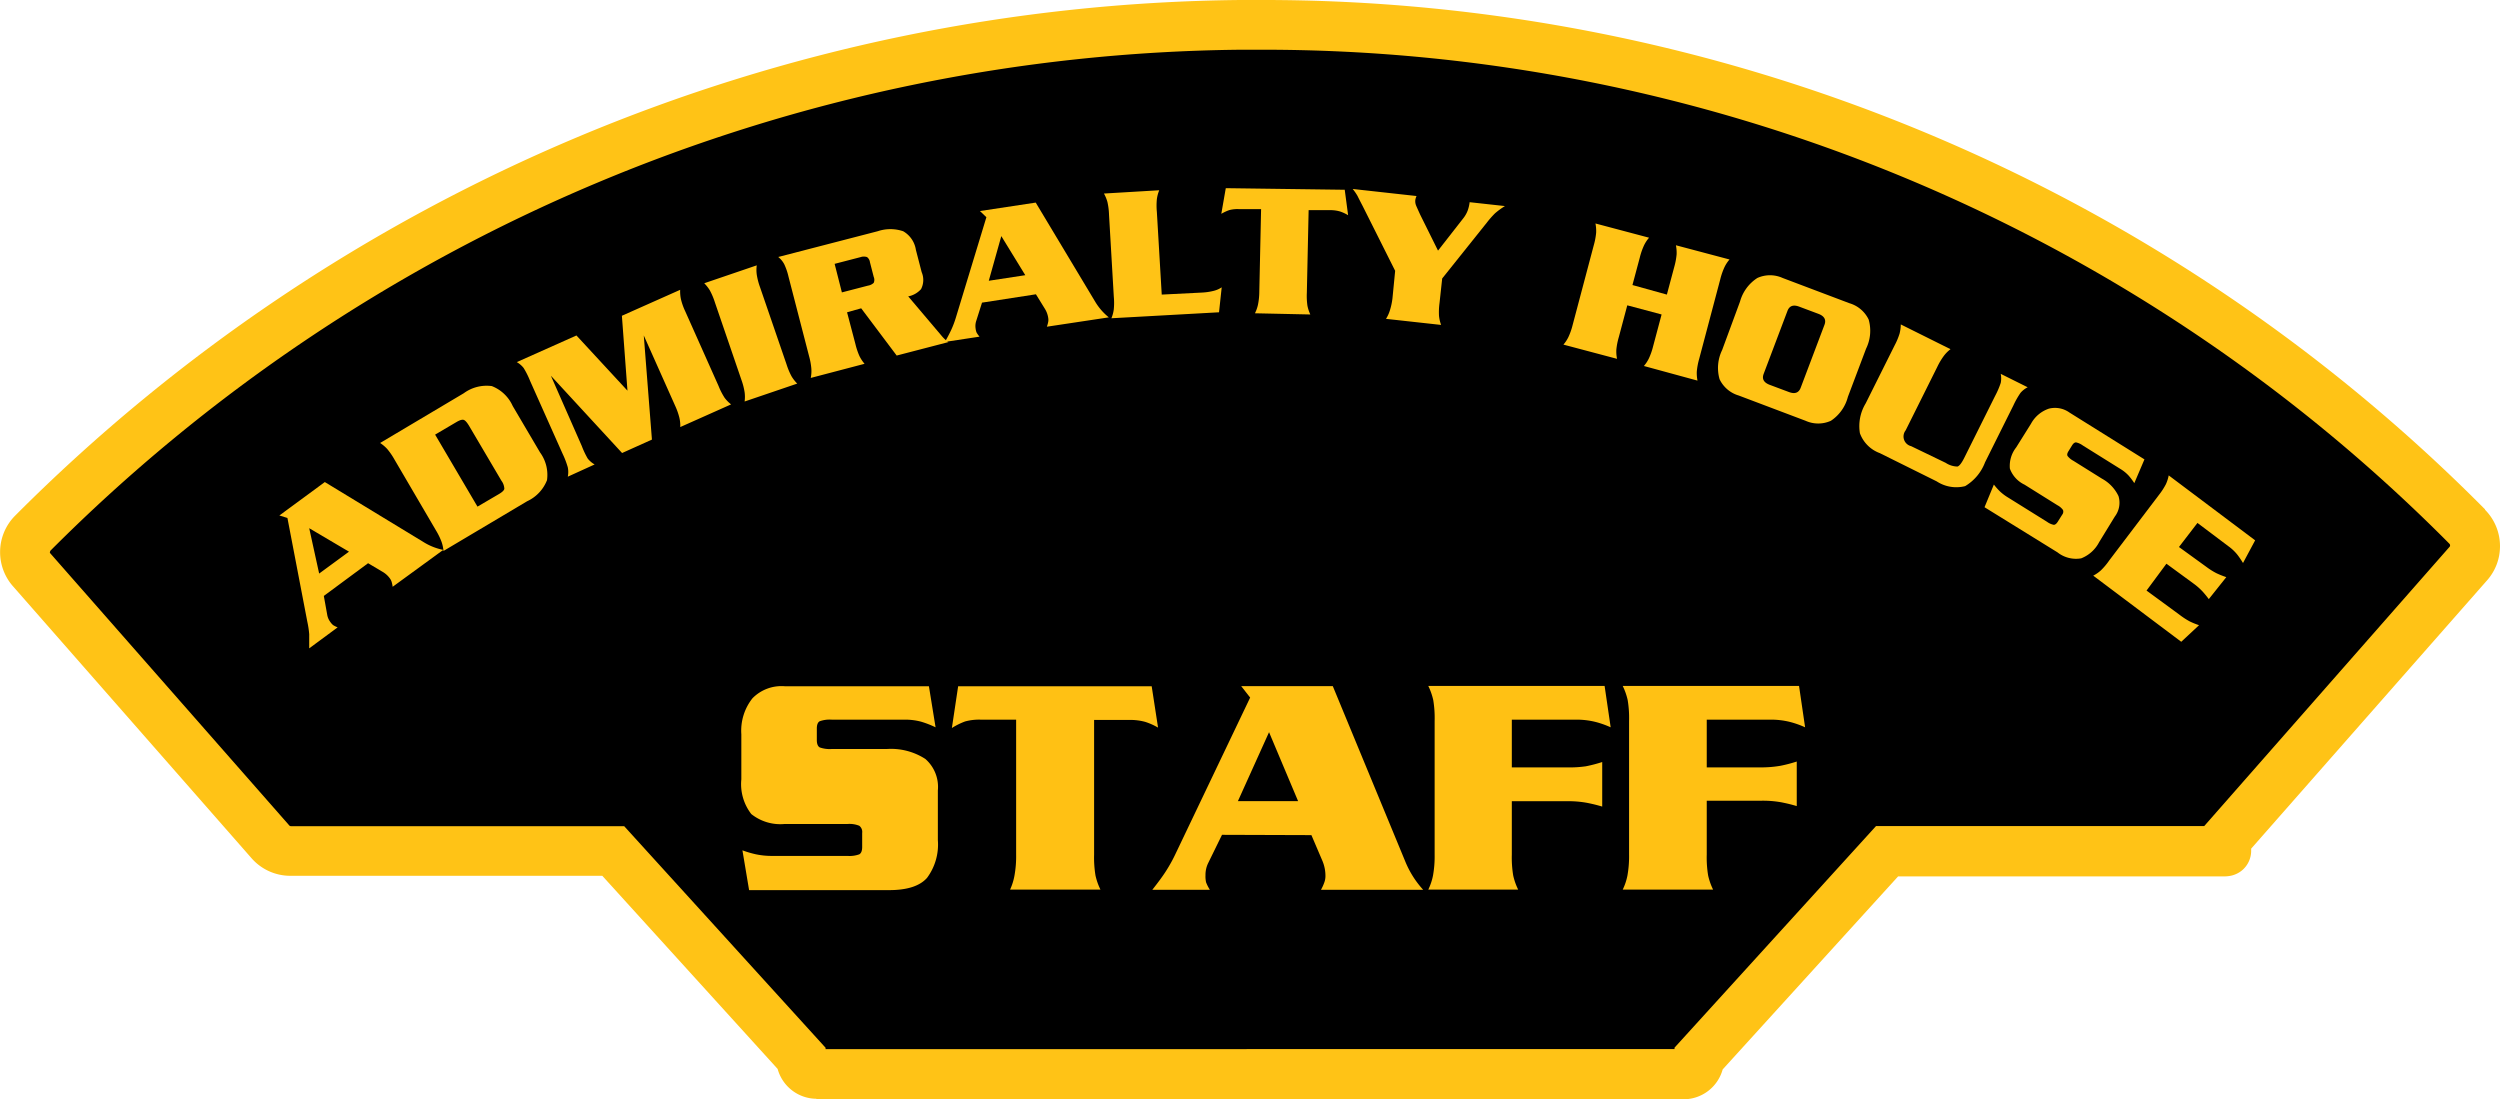 <svg id="Layer_1" data-name="Layer 1" xmlns="http://www.w3.org/2000/svg" viewBox="0 0 251.37 110.53"><defs><style>.cls-1{fill:#ffc316;}.cls-2{fill:#ffc114;}</style></defs><title>AHSTAFF</title><path d="M248.08,53A170.54,170.54,0,0,0,124.7,2.5,173.91,173.91,0,0,0,3.28,53.59a2.71,2.71,0,0,0-.13,3.7l24,27.36a2.7,2.7,0,0,0,2,.92h32.5l18.87,20.76A1.62,1.62,0,0,0,82.08,108h87.19a1.62,1.62,0,0,0,1.58-1.66h0l18.87-20.76h33.89c.78,0-.52-.33,0-.92l24.6-28A2.71,2.71,0,0,0,248.08,53Z" transform="translate(0.01 0)"/><path class="cls-1" d="M82.08,110.48a4.08,4.08,0,0,1-3.9-3h0L60.55,88.06H29.19a5.18,5.18,0,0,1-3.91-1.77h0l-24-27.36A5.19,5.19,0,0,1,0,55.51H0a5.19,5.19,0,0,1,1.53-3.68h0A176.4,176.4,0,0,1,124.67,0h2a173,173,0,0,1,123.2,51.23h0L248.08,53l1.77-1.75a5.2,5.2,0,0,1,1.51,3.67h0a5.17,5.17,0,0,1-1.28,3.41h0l-23.74,27v.2h0a2.56,2.56,0,0,1-.94,2h0a2.61,2.61,0,0,1-1,.5h0a3.21,3.21,0,0,1-.8.09H190.84L173.2,107.53a4.08,4.08,0,0,1-3.9,3H82.08Zm86.28-5v-.14l20.26-22.28h33l.07-.08h0l24.6-28a.2.2,0,0,0,.05-.15h0a.23.23,0,0,0-.07-.16h0A168,168,0,0,0,126.71,5h-2A171.41,171.41,0,0,0,5.08,55.35h0a.22.22,0,0,0-.06.16H5a.2.2,0,0,0,.06.14h0L29.08,83a.21.21,0,0,0,.16.07H62.75L83,105.35v.14Z" transform="translate(0.01 0)"/><path class="cls-1" d="M32.55,59.92l.34,1.89a1.65,1.65,0,0,0,.3.71,1.71,1.71,0,0,0,.29.33,2.69,2.69,0,0,0,.46.23l-2.86,2.11V63.76a9.34,9.34,0,0,0-.19-1.25l-2-10.43-.81-.25,4.57-3.36,10,6.08a5.91,5.91,0,0,0,1.91.74L39.47,59a3,3,0,0,0-.11-.52,1.15,1.15,0,0,0-.16-.31,2.37,2.37,0,0,0-.7-.65L37,56.63Zm2.53-4.45-4-2.36,1,4.56Z" transform="translate(0.01 0)"/><path class="cls-1" d="M39.65,46.2a6.86,6.86,0,0,0-.73-1.06,3.89,3.89,0,0,0-.71-.6l8.41-5a3.88,3.88,0,0,1,2.82-.72,3.82,3.82,0,0,1,2.1,2l2.75,4.67a3.82,3.82,0,0,1,.7,2.79,3.89,3.89,0,0,1-2,2.12l-8.41,5a3.52,3.52,0,0,0-.19-.91,6.77,6.77,0,0,0-.56-1.15ZM48,50.94l2.15-1.26q.51-.3.55-.53a1.44,1.44,0,0,0-.29-.81l-3.23-5.48q-.33-.56-.56-.64t-.74.22L43.74,43.7Z" transform="translate(0.01 0)"/><path class="cls-1" d="M62.52,31.75l5.86-2.61a3.84,3.84,0,0,0,.07.91,6.08,6.08,0,0,0,.43,1.23l3.36,7.53A6.8,6.8,0,0,0,72.85,40a3.41,3.41,0,0,0,.65.66l-5.11,2.28A3.51,3.51,0,0,0,68.3,42a6.68,6.68,0,0,0-.43-1.21l-3.15-7.06.82,10.47-3,1.35-7.16-7.77,3.11,7.07a8.6,8.6,0,0,0,.59,1.25,2.36,2.36,0,0,0,.7.6l-2.7,1.23a2.34,2.34,0,0,0,0-.94,8.45,8.45,0,0,0-.51-1.34l-3.28-7.35A8.41,8.41,0,0,0,52.64,37a2.34,2.34,0,0,0-.69-.59l6-2.68,5.13,5.55Z" transform="translate(0.01 0)"/><path class="cls-1" d="M74.86,40.37a3.51,3.51,0,0,0,0-.93,6.7,6.7,0,0,0-.32-1.24l-2.67-7.8a6.86,6.86,0,0,0-.5-1.19,3.87,3.87,0,0,0-.57-.73l5.28-1.8a3.49,3.49,0,0,0,0,.93,6.68,6.68,0,0,0,.32,1.24l2.68,7.8a6.86,6.86,0,0,0,.5,1.19,3.84,3.84,0,0,0,.57.73Z" transform="translate(0.01 0)"/><path class="cls-1" d="M85.16,31.4,86,34.59a6.86,6.86,0,0,0,.41,1.22,3.85,3.85,0,0,0,.51.77L81.51,38a3.53,3.53,0,0,0,.06-.93,6.72,6.72,0,0,0-.23-1.26l-2.07-8a6.06,6.06,0,0,0-.43-1.25,2.29,2.29,0,0,0-.6-.72l10-2.59a4,4,0,0,1,2.56,0,2.6,2.6,0,0,1,1.28,1.87l.58,2.24a2,2,0,0,1-.06,1.71,2.3,2.3,0,0,1-1.29.73l2.54,3,.78.92a3.94,3.94,0,0,0,.71.68l-5.19,1.35L86.58,31Zm-.52-2,2.62-.68a1.07,1.07,0,0,0,.58-.28.75.75,0,0,0,0-.6l-.38-1.48a.76.76,0,0,0-.29-.51,1,1,0,0,0-.64,0l-2.62.68Z" transform="translate(0.01 0)"/><path class="cls-1" d="M98.73,30.43l-.58,1.83a1.65,1.65,0,0,0-.07.74,1.69,1.69,0,0,0,.1.43,2.69,2.69,0,0,0,.3.42L95,34.38q.45-.8.66-1.27A9.39,9.39,0,0,0,96.08,32l3.09-10.16-.65-.62,5.61-.85,6,10a5.88,5.88,0,0,0,1.35,1.54l-6.23.94a3,3,0,0,0,.14-.51,1.15,1.15,0,0,0,0-.35,2.38,2.38,0,0,0-.32-.91l-.92-1.49Zm4.35-2.76-2.41-3.93-1.26,4.49Z" transform="translate(0.01 0)"/><path class="cls-1" d="M120.79,29.42a6,6,0,0,0,1.25-.18,2.54,2.54,0,0,0,.79-.35l-.27,2.51-10.82.6a3.51,3.51,0,0,0,.24-.9,6.78,6.78,0,0,0,0-1.28l-.48-8.23a6.83,6.83,0,0,0-.16-1.28,3.89,3.89,0,0,0-.35-.85l5.56-.33a3.52,3.52,0,0,0-.24.9,6.71,6.71,0,0,0,0,1.28l.49,8.31Z" transform="translate(0.01 0)"/><path class="cls-1" d="M135.2,19.08l.34,2.56a4,4,0,0,0-.79-.37,3.45,3.45,0,0,0-1-.14h-2.18l-.18,8.32a6.89,6.89,0,0,0,.06,1.29,3.85,3.85,0,0,0,.29.88l-5.57-.12a3.52,3.52,0,0,0,.31-.88,6.74,6.74,0,0,0,.13-1.27l.18-8.32h-2.18a3.29,3.29,0,0,0-1,.09,4.36,4.36,0,0,0-.82.38l.45-2.58Z" transform="translate(0.01 0)"/><path class="cls-1" d="M140.27,27.23,137,20.71q-.36-.69-.51-1A5,5,0,0,0,136,19l6.42.71a1.67,1.67,0,0,0-.12.38,1.14,1.14,0,0,0,.07.56c.07.17.21.48.42.94l1.79,3.61L147.08,22a3,3,0,0,0,.48-.82,3.77,3.77,0,0,0,.2-.85l3.55.39a7.43,7.43,0,0,0-1,.73,9.35,9.35,0,0,0-.81.92L145,28l-.27,2.48a6.84,6.84,0,0,0-.05,1.29,3.83,3.83,0,0,0,.21.9l-5.54-.61a3.48,3.48,0,0,0,.39-.85A6.68,6.68,0,0,0,140,30Z" transform="translate(0.01 0)"/><path class="cls-1" d="M167.59,29.62l.74-2.77a6.87,6.87,0,0,0,.24-1.27,3.87,3.87,0,0,0-.07-.92l5.39,1.43a3.5,3.5,0,0,0-.51.78,6.67,6.67,0,0,0-.42,1.21l-2.12,8a6.88,6.88,0,0,0-.24,1.27,3.87,3.87,0,0,0,.07.92l-5.39-1.47a3.52,3.52,0,0,0,.51-.78,6.74,6.74,0,0,0,.42-1.21l.85-3.19-3.45-.92-.85,3.19a6.81,6.81,0,0,0-.25,1.27,3.82,3.82,0,0,0,.07.92l-5.39-1.43a3.51,3.51,0,0,0,.51-.78,6.72,6.72,0,0,0,.42-1.21l2.12-8a6.79,6.79,0,0,0,.24-1.27,3.87,3.87,0,0,0-.07-.92l5.39,1.43a3.53,3.53,0,0,0-.51.78,6.68,6.68,0,0,0-.42,1.21l-.74,2.77Z" transform="translate(0.01 0)"/><path class="cls-1" d="M174.95,30.31a4.11,4.11,0,0,1,1.74-2.36,3.08,3.08,0,0,1,2.54,0l6.72,2.54a3.11,3.11,0,0,1,1.93,1.64,4.1,4.1,0,0,1-.26,2.93l-1.83,4.85a4.11,4.11,0,0,1-1.71,2.4,3.09,3.09,0,0,1-2.54,0l-6.72-2.54a3.1,3.1,0,0,1-1.93-1.64,4.11,4.11,0,0,1,.26-2.94Zm2.37,7.29q-.28.75.6,1.09l1.95.73q.88.33,1.17-.42l2.4-6.35q.28-.75-.6-1.09l-1.95-.73q-.88-.33-1.17.42Z" transform="translate(0.01 0)"/><path class="cls-1" d="M195.63,46.54a2.2,2.2,0,0,0,1.18.37q.28-.08.67-.85l3.11-6.24a8.46,8.46,0,0,0,.57-1.32,2.33,2.33,0,0,0,0-.91l2.71,1.35a2.32,2.32,0,0,0-.72.56,8.29,8.29,0,0,0-.71,1.25l-2.86,5.74a4.72,4.72,0,0,1-2,2.39,3.6,3.6,0,0,1-2.86-.48L189,45.56a3.35,3.35,0,0,1-2-2,4.4,4.4,0,0,1,.58-3l2.91-5.83a6.87,6.87,0,0,0,.5-1.19,3.92,3.92,0,0,0,.12-.92l5,2.49a3.47,3.47,0,0,0-.66.66,6.69,6.69,0,0,0-.66,1.1l-3.19,6.4a1,1,0,0,0,.55,1.59Z" transform="translate(0.01 0)"/><path class="cls-1" d="M214.59,48.58a6,6,0,0,0-.58-.77,3.84,3.84,0,0,0-.82-.66l-3.78-2.36a1.82,1.82,0,0,0-.68-.31c-.13,0-.26.09-.39.29l-.37.6q-.19.3-.09.48a1.81,1.81,0,0,0,.58.48l2.88,1.8A3.9,3.9,0,0,1,213,49.88a2.29,2.29,0,0,1-.37,2.06l-1.58,2.58a3.44,3.44,0,0,1-1.8,1.62,3,3,0,0,1-2.38-.6L199.53,51l.94-2.28a6.34,6.34,0,0,0,.6.68,4.79,4.79,0,0,0,.82.62l3.93,2.45a1.73,1.73,0,0,0,.67.3q.2,0,.39-.29l.46-.73a.48.48,0,0,0,.08-.47,1.59,1.59,0,0,0-.56-.48l-3.31-2.07a2.87,2.87,0,0,1-1.47-1.61,3,3,0,0,1,.63-2.13l1.49-2.38A3.22,3.22,0,0,1,206,41.09a2.5,2.5,0,0,1,2.07.39l7.54,4.71Z" transform="translate(0.01 0)"/><path class="cls-1" d="M219.16,61.83a7.48,7.48,0,0,0,1,.65,7.09,7.09,0,0,0,.94.38l-1.79,1.67-8.85-6.65a3.51,3.51,0,0,0,.77-.53,6.72,6.72,0,0,0,.84-1l5-6.59a6.83,6.83,0,0,0,.7-1.08,3.93,3.93,0,0,0,.28-.88l8.69,6.53-1.22,2.28a8.92,8.92,0,0,0-.57-.84,4.53,4.53,0,0,0-.89-.84l-3.12-2.35L219.08,55l2.76,2a7,7,0,0,0,1,.63,8.59,8.59,0,0,0,1,.4l-1.76,2.21a9.67,9.67,0,0,0-.62-.76,6.31,6.31,0,0,0-.91-.8l-2.73-2-2,2.7Z" transform="translate(0.01 0)"/><path class="cls-2" d="M94.06,73.13a9.57,9.57,0,0,0-1.47-.57,6.25,6.25,0,0,0-1.7-.2H83.63a3,3,0,0,0-1.22.16q-.29.16-.29.74v1.15c0,.38.1.63.29.74a3,3,0,0,0,1.22.16h5.54a6.35,6.35,0,0,1,3.86,1,3.73,3.73,0,0,1,1.26,3.17v5a5.61,5.61,0,0,1-1.09,3.79q-1.09,1.23-3.81,1.23H75.31l-.67-4A10.52,10.52,0,0,0,76,85.9a7.8,7.8,0,0,0,1.66.16h7.55a2.83,2.83,0,0,0,1.18-.16c.19-.11.29-.35.29-.74V83.75a.78.78,0,0,0-.29-.72,2.6,2.6,0,0,0-1.18-.18H78.89a4.68,4.68,0,0,1-3.36-1,4.91,4.91,0,0,1-1-3.49V73.83a5.24,5.24,0,0,1,1.12-3.62A4.08,4.08,0,0,1,78.89,69h14.5Z" transform="translate(0.01 0)"/><path class="cls-2" d="M115.79,69l.64,4.16a6.51,6.51,0,0,0-1.3-.58,5.63,5.63,0,0,0-1.62-.19H110V85.93a11.12,11.12,0,0,0,.14,2.1,6.27,6.27,0,0,0,.5,1.42h-9.09A5.75,5.75,0,0,0,102,88a11,11,0,0,0,.16-2.08V72.36H98.61a5.35,5.35,0,0,0-1.58.18,7.08,7.08,0,0,0-1.33.66L96.33,69Z" transform="translate(0.01 0)"/><path class="cls-2" d="M122.86,83.94l-1.38,2.82A2.68,2.68,0,0,0,121.2,88a2.76,2.76,0,0,0,.06.72,4.43,4.43,0,0,0,.38.75h-5.79q.93-1.18,1.38-1.89a15.33,15.33,0,0,0,1-1.82l7.46-15.62-.9-1.15H134l7.3,17.66a9.62,9.62,0,0,0,1.79,2.82H132.81a4.84,4.84,0,0,0,.35-.78,1.85,1.85,0,0,0,.1-.56,3.88,3.88,0,0,0-.29-1.54l-1.12-2.62Zm7.65-3.39-2.92-6.93-3.13,6.93Z" transform="translate(0.01 0)"/><path class="cls-2" d="M152,85.93a11.07,11.07,0,0,0,.14,2.1,6.29,6.29,0,0,0,.5,1.42H143.6a5.75,5.75,0,0,0,.48-1.44,11,11,0,0,0,.16-2.08V72.49a11.07,11.07,0,0,0-.14-2.1,6.32,6.32,0,0,0-.5-1.42h17.73l.61,4.16a9.14,9.14,0,0,0-1.52-.54,7.84,7.84,0,0,0-2-.23H152v4.8h5.57a11.43,11.43,0,0,0,1.87-.11,14.09,14.09,0,0,0,1.65-.43v4.48a15.94,15.94,0,0,0-1.55-.38,10.41,10.41,0,0,0-2-.16H152Z" transform="translate(0.01 0)"/><path class="cls-2" d="M171.6,85.93a11.07,11.07,0,0,0,.14,2.1,6.29,6.29,0,0,0,.5,1.42h-9.09a5.75,5.75,0,0,0,.48-1.44,11,11,0,0,0,.16-2.08V72.49a11.07,11.07,0,0,0-.14-2.1,6.32,6.32,0,0,0-.5-1.42h17.73l.61,4.16a9.14,9.14,0,0,0-1.52-.54,7.84,7.84,0,0,0-2-.23H171.6v4.8h5.57A11.43,11.43,0,0,0,179,77a14.09,14.09,0,0,0,1.65-.43v4.48a15.94,15.94,0,0,0-1.55-.38,10.41,10.41,0,0,0-2-.16H171.6Z" transform="translate(0.01 0)"/></svg>